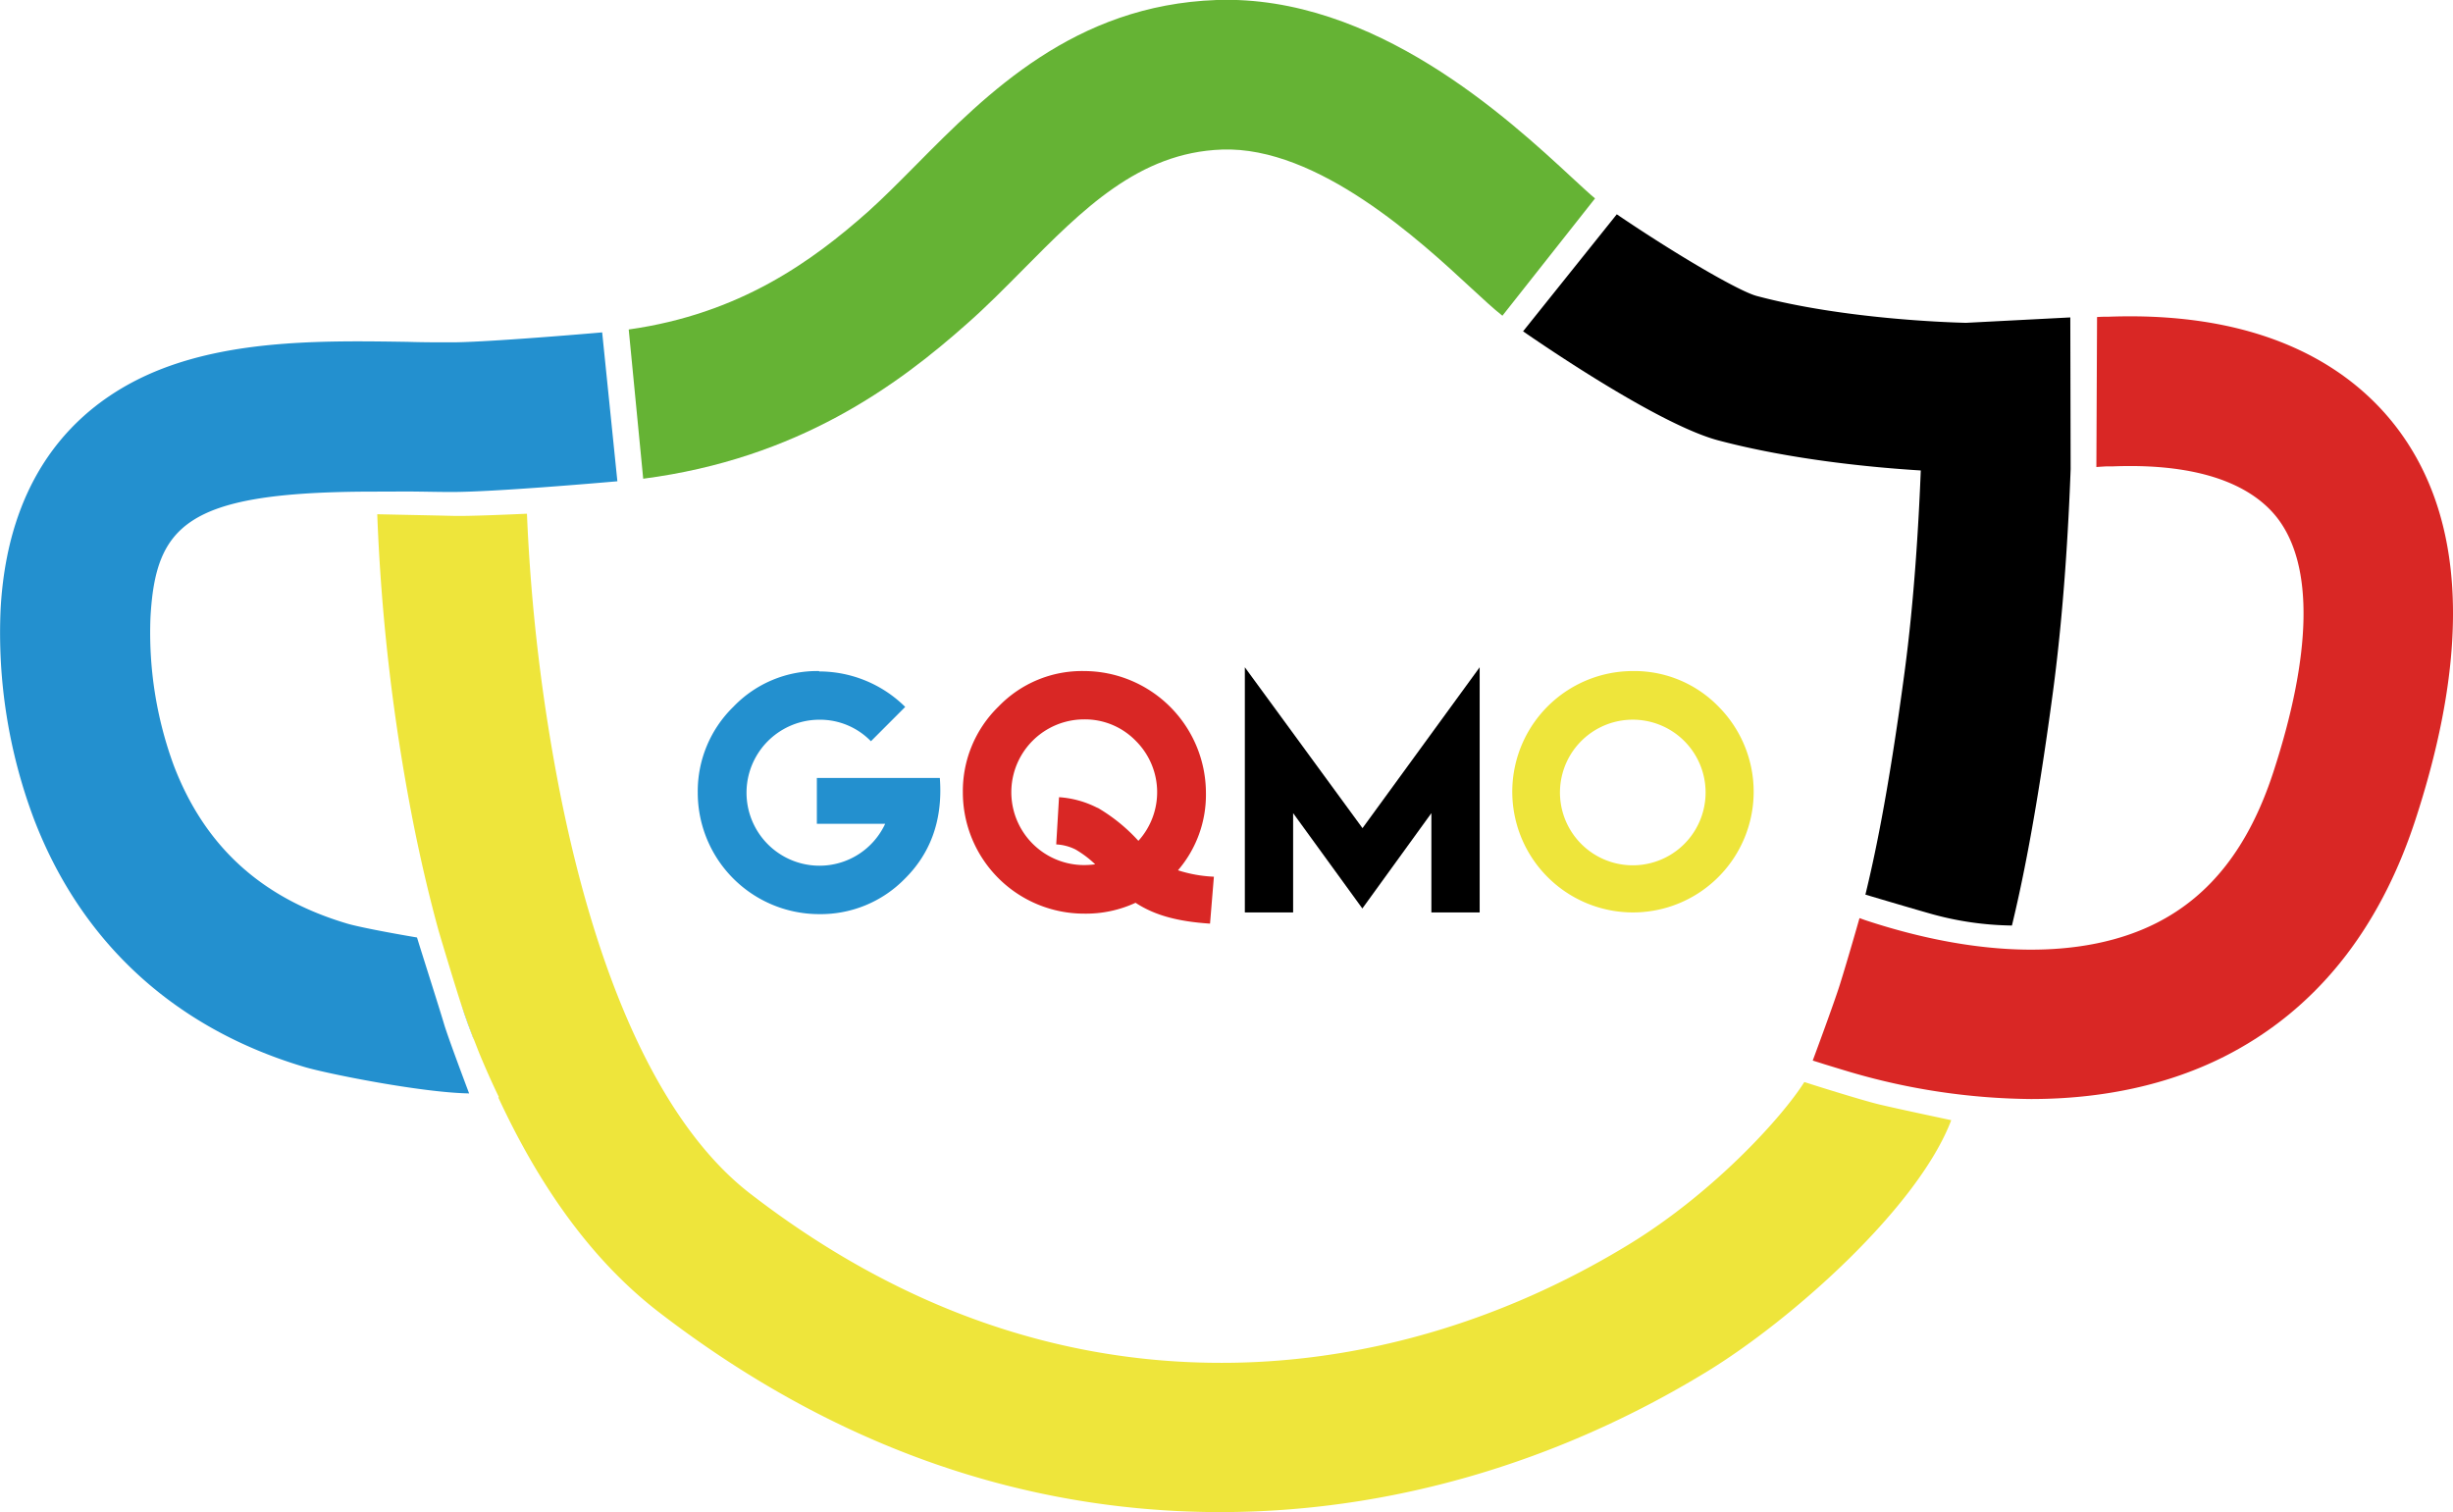 <svg xmlns="http://www.w3.org/2000/svg" viewBox="0 0 508.1 313.29"><defs><style>.cls-1{fill:none;}.cls-2{fill:#2390cf;}.cls-3{fill:#d92725;}.cls-4{fill:#eee53b;}.cls-5{fill:#65b334;}</style></defs><title>Element 9</title><g id="Ebene_2" data-name="Ebene 2"><g id="Ebene_3" data-name="Ebene 3"><path class="cls-1" d="M99.3,218.19c-.41-1-.82-2.06-1.22-3.11v.11C98.5,216.23,98.9,217.24,99.3,218.19Z"/><path class="cls-2" d="M98.08,215.19v-.11c-.94-2.48-1.85-5-2.73-7.63.58,1.83,1.1,3.41,1.48,4.42S97.67,214.12,98.08,215.19Z"/><path class="cls-2" d="M83.93,101.81c3.18,0,6.48.1,9.66.1,8.59,0,30.32-1.87,34.29-2.22l-3.15-30.84c-7.32.64-25,2.06-31.14,2.06-3,0-6,0-9.2-.1-16.41-.25-35-.53-50.81,5.57C19.28,81.9,1.87,95,.13,126.09A109.54,109.54,0,0,0,7,169.57c9.82,25.7,29.25,43.5,56.17,51.47,4.64,1.37,24.11,5.28,34,5.45-1.41-3.75-4.3-11.46-5.17-14.3-1-3.41-5-15.91-5.62-18-5.94-1-12.19-2.21-14.4-2.86-17.8-5.27-29.58-16-36-32.81a79.78,79.78,0,0,1-4.81-30.68c1.06-19,7.57-25.7,43.93-26"/><path class="cls-3" d="M428.91,96.85v.28h0Z"/><path class="cls-3" d="M496.59,88.77c-8.51-11.28-25.81-24.45-60-23.16l-.76,0c-.16,0-.47,0-1.46.06l-.14,31.07c1.1-.08,1.92-.13,2.27-.14l1.25,0c20.81-.78,30,5.47,34.08,10.85,7.41,9.81,7.06,28-1,52.66-5,15.22-12.89,25.39-24.19,31.1-14.91,7.54-36.33,7.32-60.31-.62l-1.16-.42s-2.39,8.42-4.05,13.71c-1.25,4-5.64,15.8-5.64,15.8l1.12.35,1.26.4c1.73.53,3.78,1.16,5.81,1.76a136.8,136.8,0,0,0,37,5.46c14.83,0,28.4-2.93,40-8.77,18.77-9.48,32.12-26,39.67-49.15C511.82,134.53,510.56,107.29,496.59,88.77Z"/><path class="cls-4" d="M373.74,224.13c-4.65,7.37-18.82,22.91-36.18,33.54-26.66,16.32-56.3,24.87-85.78,24.62-34.11-.25-66.53-12-96.33-35-17.6-13.55-31.19-42-39.3-82.3a381.74,381.74,0,0,1-7-58.58c-4,.18-12.19.53-15.17.45-2.74-.07-11.11-.24-15.84-.34a412.21,412.21,0,0,0,7.41,63.66q2.36,11.9,5.3,22.61c.46,1.56,2.73,9.18,4.47,14.62.88,2.6,1.79,5.15,2.73,7.63.4,1,.81,2.08,1.22,3.11,2.24,5.41,4.09,9.14,4.09,9.14l-.16,0c9,19.44,20.08,34.35,33.31,44.53,35.28,27.16,74,41.09,115,41.39h1.32c34.81,0,69.66-10.08,100.87-29.18,17.66-10.82,43.63-34,50.47-52-3.08-.65-11.75-2.5-14.92-3.26S377.22,225.26,373.74,224.13Z"/><path d="M355.91,91.22c15.1,4,31.8,5.61,41.95,6.23-.44,11.14-1.36,26.77-3.34,41.63-3.5,26.25-6.46,39.35-8.13,46.23,3.63,1.08,10.43,3.09,13.66,4a64.85,64.85,0,0,0,16.69,2.4c1.86-7.69,4.95-21.81,8.51-48.49,2.24-16.81,3.22-34.14,3.65-46.05v-.28l-.07-31.14-21.62,1.12c-3.41-.08-25.37-.77-43.32-5.56-3.76-1-16.92-8.72-29-16.92L315.48,68.63C322.6,73.54,344.42,88.16,355.91,91.22Z"/><path class="cls-5" d="M325.74,36.91C312.41,24.56,284.7-1.12,252,0c-29.45,1.05-47.58,19.35-62.15,34.06-3.51,3.54-6.83,6.89-10,9.74C168.19,54.14,153.24,65,130.23,68.25l3,30.91C165.28,95,185.9,79.86,200.36,67c4-3.52,7.8-7.38,11.51-11.12,12.37-12.49,24-24.29,41.23-24.9,19.92-.73,41.29,19.11,51.57,28.63,2.62,2.42,4.67,4.32,6.53,5.79L330.39,41.1C329.57,40.45,327.46,38.5,325.74,36.91Z"/></g><g id="Ebene_4" data-name="Ebene 4"><path class="cls-2" d="M169.69,139.08a25.35,25.35,0,0,1,17.81,7.35l-7.1,7.11a14.7,14.7,0,0,0-10.65-4.46,15.12,15.12,0,0,0,0,30.24,15,15,0,0,0,13.6-8.68H169.2v-9.5h25.47c.71,9.27-2.33,16-7.23,20.86a24.35,24.35,0,0,1-17.78,7.35,25.15,25.15,0,0,1-25.13-25.14,24.42,24.42,0,0,1,7.38-17.81A24,24,0,0,1,169.66,139Z"/><path class="cls-3" d="M235.21,187a24.48,24.48,0,0,1-10.64,2.25,25.11,25.11,0,0,1-25.13-25.08,24.42,24.42,0,0,1,7.38-17.81A24,24,0,0,1,224.57,139a25.3,25.3,0,0,1,25.22,25.22A24,24,0,0,1,244,180.27a28.15,28.15,0,0,0,7.44,1.33l-.8,9.72C243.92,190.88,239.17,189.59,235.21,187Zm-7.87-19.69a35.92,35.92,0,0,1,8.46,6.86,15,15,0,0,0-.56-20.73,14.68,14.68,0,0,0-10.67-4.43,15.09,15.09,0,0,0,0,30.18,17.29,17.29,0,0,0,2.28-.16,21.81,21.81,0,0,0-4.07-3.07,10,10,0,0,0-4-1.05l.58-9.78A20.29,20.29,0,0,1,227.34,167.35Z"/><path d="M282.22,171.54l24.27-33.32V189h-10V168.43l-14.3,19.75-14.34-19.75V189h-10V138.22Z"/><path class="cls-4" d="M356,146.4A25,25,0,1,1,338.17,139,24.31,24.31,0,0,1,356,146.4Zm-28.45,7.08a15.08,15.08,0,0,0,21.31,21.35,15.08,15.08,0,1,0-21.31-21.35Z"/></g></g></svg>